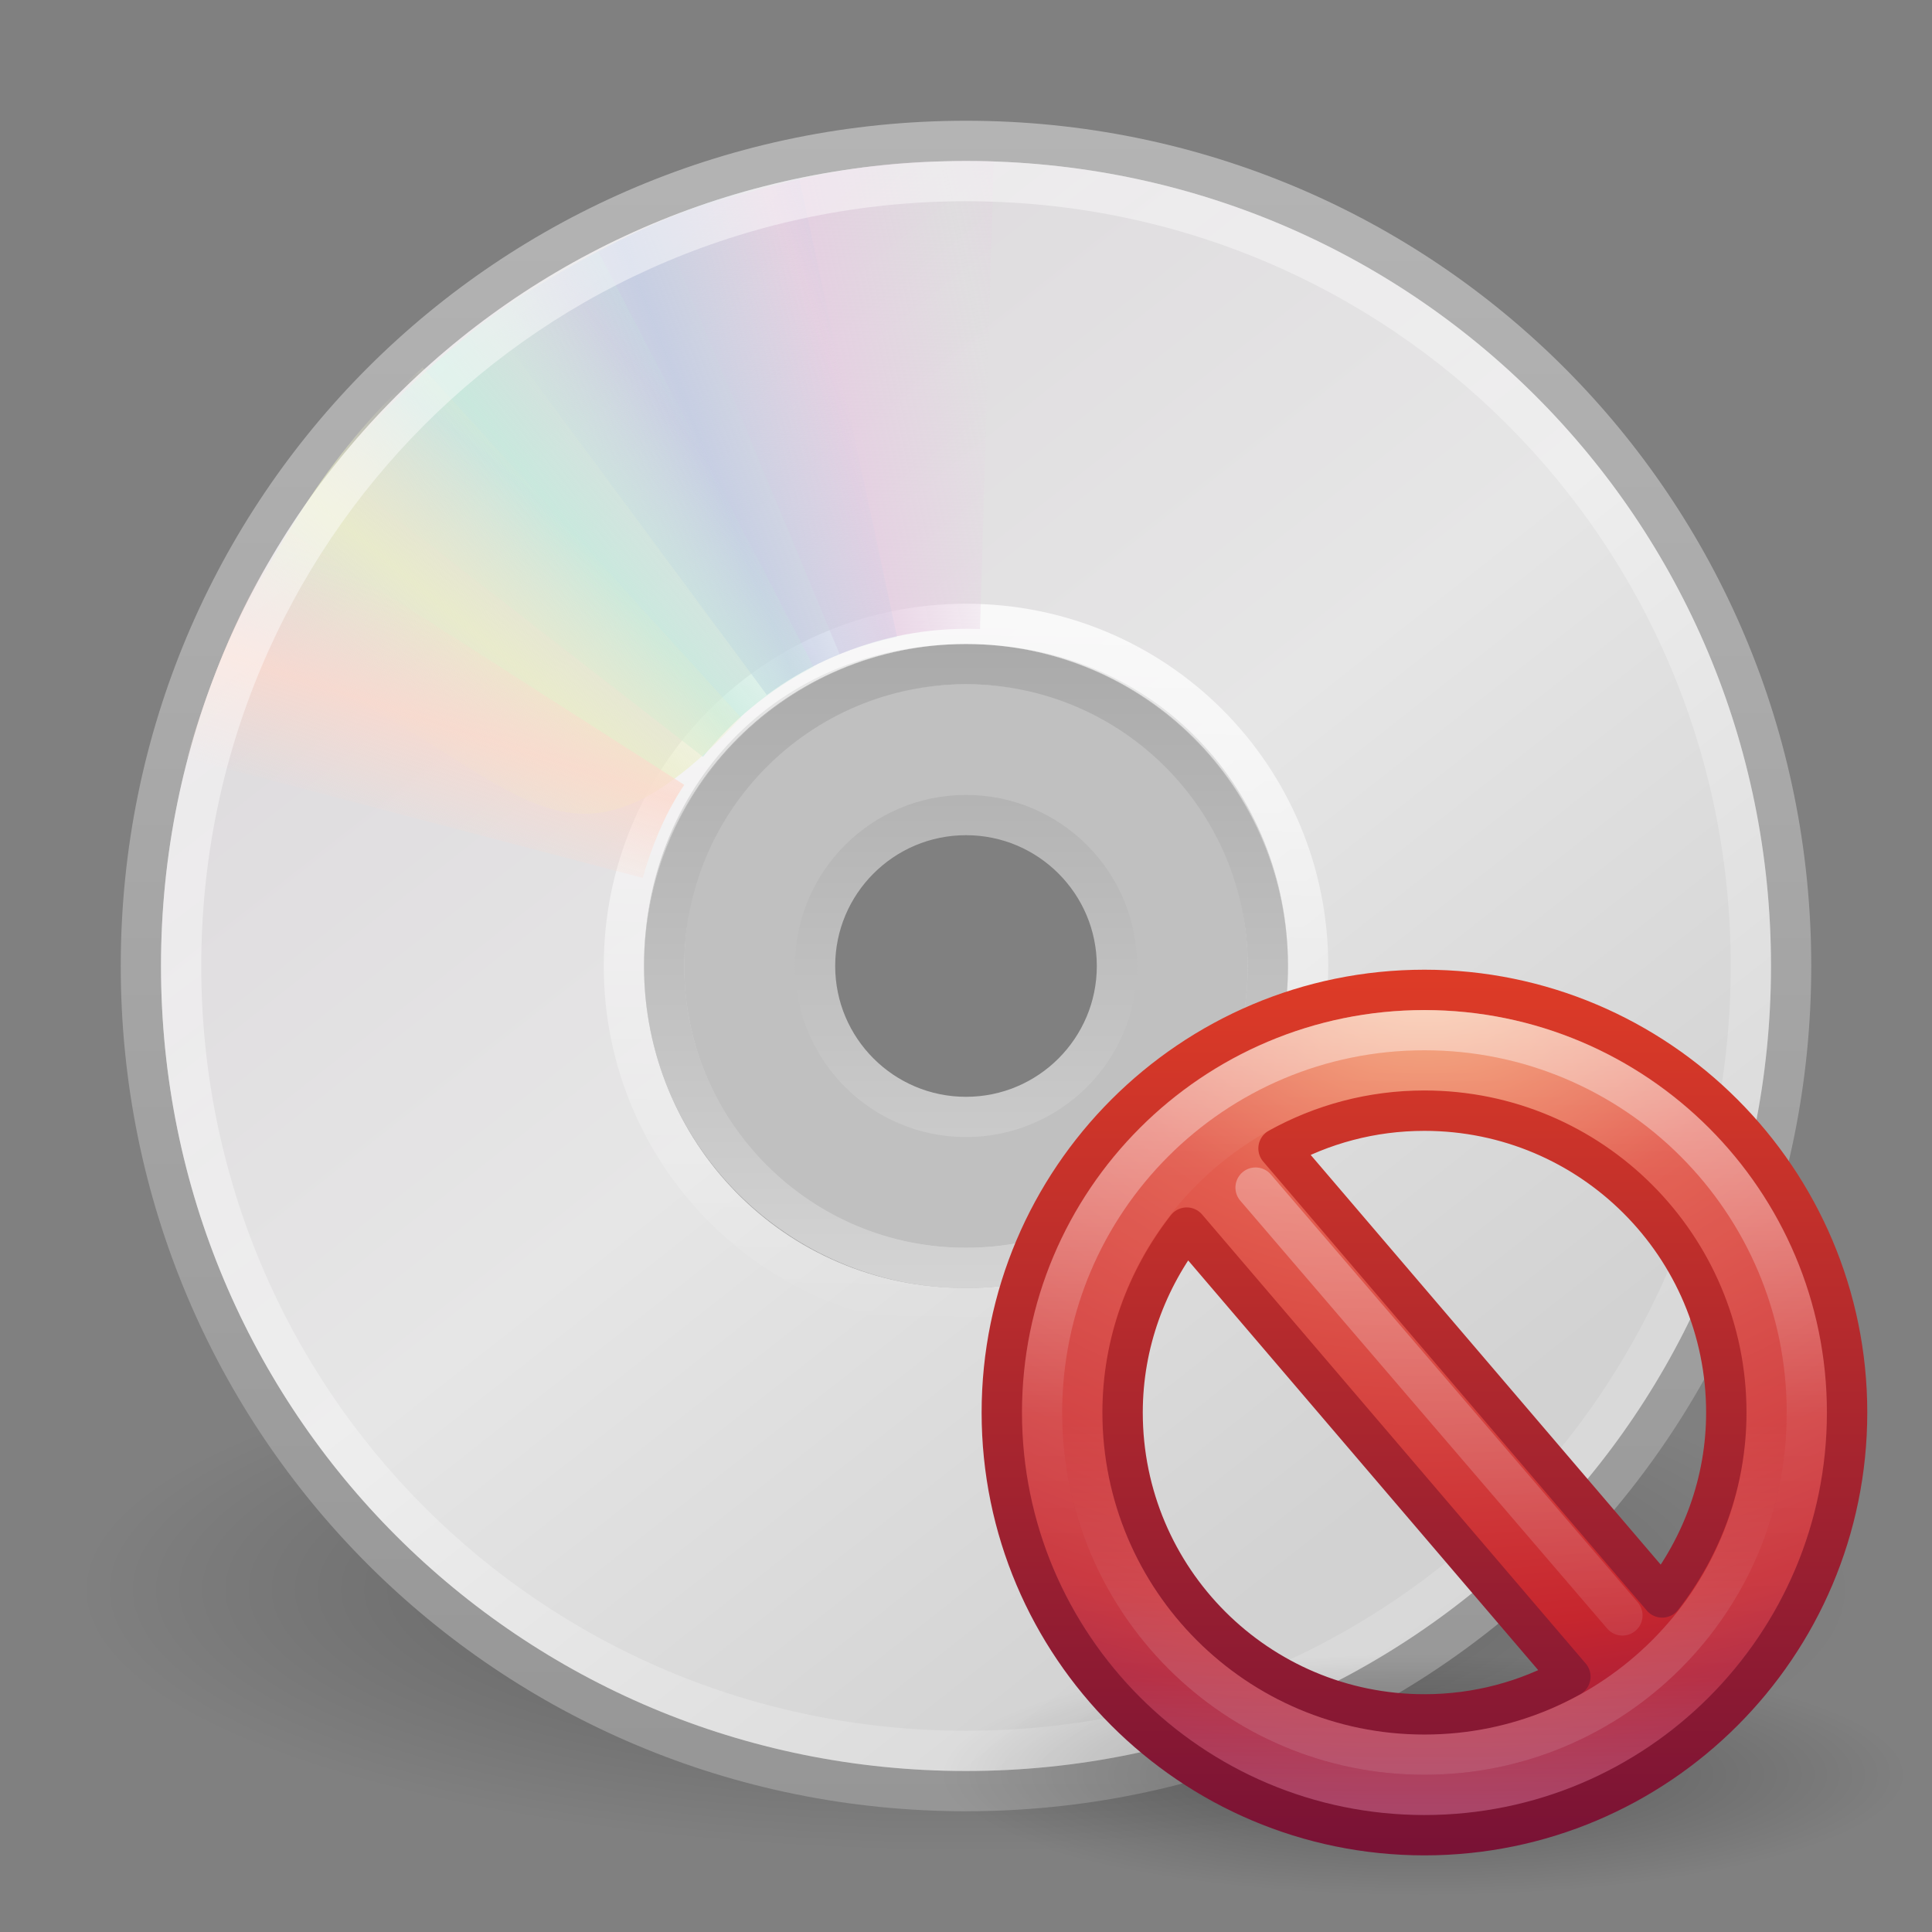 <?xml version="1.0" encoding="UTF-8" standalone="no"?>
<!-- Created with Inkscape (http://www.inkscape.org/) -->

<svg
   xmlns:dc="http://purl.org/dc/elements/1.1/"
   xmlns:cc="http://creativecommons.org/ns#"
   xmlns:rdf="http://www.w3.org/1999/02/22-rdf-syntax-ns#"
   xmlns:svg="http://www.w3.org/2000/svg"
   xmlns="http://www.w3.org/2000/svg"
   xmlns:xlink="http://www.w3.org/1999/xlink"
   xmlns:sodipodi="http://sodipodi.sourceforge.net/DTD/sodipodi-0.dtd"
   xmlns:inkscape="http://www.inkscape.org/namespaces/inkscape"
   id="svg3367"
   height="48"
   width="48"
   version="1.0"
   inkscape:version="0.48.3.1 r9886"
   sodipodi:docname="rubyripper.svg">
  <rect width="100%" height="100%" fill="#808080" stroke="none"/>
  <sodipodi:namedview
     pagecolor="#ffffff"
     bordercolor="#666666"
     borderopacity="1"
     objecttolerance="10"
     gridtolerance="10"
     guidetolerance="10"
     inkscape:pageopacity="0"
     inkscape:pageshadow="2"
     inkscape:window-width="1095"
     inkscape:window-height="725"
     id="namedview61"
     showgrid="false"
     inkscape:zoom="4.9166667"
     inkscape:cx="24"
     inkscape:cy="24"
     inkscape:window-x="293"
     inkscape:window-y="315"
     inkscape:window-maximized="0"
     inkscape:current-layer="svg3367" />
  <defs
     id="defs3369">
    <radialGradient
       id="radialGradient2476"
       gradientUnits="userSpaceOnUse"
       cy="41.636"
       cx="23.335"
       gradientTransform="matrix(.972 0 0 .287 1.312 27.541)"
       r="22.627">
      <stop
         id="stop23421"
         offset="0" />
      <stop
         id="stop23423"
         style="stop-opacity:0"
         offset="1" />
    </radialGradient>
    <linearGradient
       id="linearGradient3260"
       y2="45.033"
       gradientUnits="userSpaceOnUse"
       x2="-21.916"
       gradientTransform="translate(50.265)"
       y1="3"
       x1="-21.916">
      <stop
         id="stop3774"
         style="stop-color:#b4b4b4"
         offset="0" />
      <stop
         id="stop3776"
         style="stop-color:#969696"
         offset="1" />
    </linearGradient>
    <linearGradient
       id="linearGradient2473"
       y2="14.203"
       gradientUnits="userSpaceOnUse"
       x2="35.391"
       gradientTransform="matrix(0 1.171 -1.171 0 51.06 -4.114)"
       y1="32.416"
       x1="12.274">
      <stop
         id="stop3265"
         style="stop-color:#dedbde"
         offset="0" />
      <stop
         id="stop3267"
         style="stop-color:#e6e6e6"
         offset=".5" />
      <stop
         id="stop3269"
         style="stop-color:#d2d2d2"
         offset="1" />
    </linearGradient>
    <linearGradient
       id="linearGradient2469"
       y2="32.509"
       gradientUnits="userSpaceOnUse"
       x2="21.448"
       gradientTransform="matrix(.938 0 0 .938 1.5 1.5)"
       y1="15.5"
       x1="21.448">
      <stop
         id="stop3430"
         style="stop-color:#aaa"
         offset="0" />
      <stop
         id="stop3432"
         style="stop-color:#d4d4d4"
         offset="1" />
    </linearGradient>
    <linearGradient
       id="linearGradient2448"
       y2="45.962"
       xlink:href="#linearGradient6036"
       gradientUnits="userSpaceOnUse"
       x2="18.203"
       gradientTransform="matrix(.429 0 0 .429 13.547 13.266)"
       y1="4.038"
       x1="18.776" />
    <linearGradient
       id="linearGradient3354"
       y2="20.613"
       xlink:href="#linearGradient3519"
       spreadMethod="reflect"
       gradientUnits="userSpaceOnUse"
       x2="9.73"
       y1="17.886"
       x1="10.609" />
    <linearGradient
       id="linearGradient3352"
       y2="13.462"
       xlink:href="#linearGradient3511"
       spreadMethod="reflect"
       gradientUnits="userSpaceOnUse"
       x2="14.609"
       y1="16.188"
       x1="12.372" />
    <linearGradient
       id="linearGradient3350"
       y2="10.732"
       xlink:href="#linearGradient3503"
       spreadMethod="reflect"
       gradientUnits="userSpaceOnUse"
       x2="16.994"
       y1="13.046"
       x1="14.085" />
    <linearGradient
       id="linearGradient3348"
       y2="9.796"
       xlink:href="#linearGradient3495"
       spreadMethod="reflect"
       gradientUnits="userSpaceOnUse"
       x2="21.047"
       y1="11.2"
       x1="17.495" />
    <linearGradient
       id="linearGradient3346"
       y2="9.862"
       xlink:href="#linearGradient3487"
       spreadMethod="reflect"
       gradientUnits="userSpaceOnUse"
       x2="24.274"
       y1="10.775"
       x1="20.58" />
    <linearGradient
       id="linearGradient6036">
      <stop
         id="stop6038"
         style="stop-color:#fff"
         offset="0" />
      <stop
         id="stop6040"
         style="stop-color:#fff;stop-opacity:0"
         offset="1" />
    </linearGradient>
    <linearGradient
       id="linearGradient3359"
       y2="54.698"
       xlink:href="#linearGradient6036"
       gradientUnits="userSpaceOnUse"
       x2="48.799"
       gradientTransform="matrix(.985 0 0 .985 .019 -.624)"
       y1="3.61"
       x1="10.502" />
    <linearGradient
       id="linearGradient3519">
      <stop
         id="stop3521"
         style="stop-color:#fcd9cd"
         offset="0" />
      <stop
         id="stop3523"
         style="stop-color:#fcd9cd;stop-opacity:0"
         offset="1" />
    </linearGradient>
    <linearGradient
       id="linearGradient3511">
      <stop
         id="stop3513"
         style="stop-color:#ebeec7"
         offset="0" />
      <stop
         id="stop3515"
         style="stop-color:#ebeec7;stop-opacity:0"
         offset="1" />
    </linearGradient>
    <linearGradient
       id="linearGradient3503">
      <stop
         id="stop3505"
         style="stop-color:#c4ebdd"
         offset="0" />
      <stop
         id="stop3507"
         style="stop-color:#c4ebdd;stop-opacity:0"
         offset="1" />
    </linearGradient>
    <linearGradient
       id="linearGradient3495">
      <stop
         id="stop3497"
         style="stop-color:#c1cbe4"
         offset="0" />
      <stop
         id="stop3499"
         style="stop-color:#c1cbe4;stop-opacity:0"
         offset="1" />
    </linearGradient>
    <linearGradient
       id="linearGradient3487">
      <stop
         id="stop3489"
         style="stop-color:#e6cde2"
         offset="0" />
      <stop
         id="stop3491"
         style="stop-color:#e6cde2;stop-opacity:0"
         offset="1" />
    </linearGradient>
    <linearGradient
       x1="24"
       y1="5"
       x2="24"
       y2="43"
       id="linearGradient2470"
       xlink:href="#linearGradient3308-4-6-931-761"
       gradientUnits="userSpaceOnUse"
       gradientTransform="matrix(1.136,0,0,1.136,-3.33,-3.44)" />
    <linearGradient
       id="linearGradient3308-4-6-931-761">
      <stop
         id="stop2919"
         style="stop-color:#ffffff;stop-opacity:1"
         offset="0" />
      <stop
         id="stop2921"
         style="stop-color:#ffffff;stop-opacity:0"
         offset="1" />
    </linearGradient>
    <radialGradient
       inkscape:collect="always"
       xlink:href="#linearGradient2867-449-88-871-390-598-476-591-434-148-9-7"
       id="radialGradient3262"
       gradientUnits="userSpaceOnUse"
       gradientTransform="matrix(0,6.074,-8.13,-2.5628778e-7,132.694,-28.488)"
       cx="7.496"
       cy="8.45"
       fx="7.496"
       fy="8.45"
       r="20" />
    <linearGradient
       id="linearGradient2867-449-88-871-390-598-476-591-434-148-9-7">
      <stop
         offset="0"
         style="stop-color:#51cfee;stop-opacity:1"
         id="stop4627-2-7" />
      <stop
         offset="0.262"
         style="stop-color:#49a3d2;stop-opacity:1"
         id="stop4629-8-6" />
      <stop
         offset="0.705"
         style="stop-color:#3470b4;stop-opacity:1"
         id="stop4631-3-4" />
      <stop
         offset="1"
         style="stop-color:#1b5699;stop-opacity:1"
         id="stop4633-0-3" />
    </linearGradient>
    <linearGradient
       inkscape:collect="always"
       xlink:href="#linearGradient3332-412-419-652-471-761-410-156-661-505-7-3"
       id="linearGradient3264"
       gradientUnits="userSpaceOnUse"
       gradientTransform="matrix(2.641,0,0,2.641,0.615,3.615)"
       x1="24"
       y1="44"
       x2="24"
       y2="3.899" />
    <linearGradient
       id="linearGradient3332-412-419-652-471-761-410-156-661-505-7-3">
      <stop
         offset="0"
         style="stop-color:#205286;stop-opacity:1;"
         id="stop8032-8-0" />
      <stop
         offset="1"
         style="stop-color:#5492be;stop-opacity:1;"
         id="stop8034-9-9" />
    </linearGradient>
    <linearGradient
       x1="24"
       y1="5"
       x2="24"
       y2="43"
       id="linearGradient2470-3"
       xlink:href="#linearGradient3308-4-6-931-761-7"
       gradientUnits="userSpaceOnUse"
       gradientTransform="matrix(1.13,0,0,1.13,-3.064,-3.163)" />
    <linearGradient
       id="linearGradient3308-4-6-931-761-7">
      <stop
         id="stop2919-3"
         style="stop-color:#ffffff;stop-opacity:1"
         offset="0" />
      <stop
         id="stop2921-4"
         style="stop-color:#ffffff;stop-opacity:0"
         offset="1" />
    </linearGradient>
    <radialGradient
       inkscape:collect="always"
       xlink:href="#linearGradient2867-449-88-871-390-598-476-591-434-148-9-7-6"
       id="radialGradient3262-0"
       gradientUnits="userSpaceOnUse"
       gradientTransform="matrix(0,6.074,-8.13,-2.5628778e-7,132.694,-28.488)"
       cx="7.496"
       cy="8.45"
       fx="7.496"
       fy="8.45"
       r="20" />
    <linearGradient
       id="linearGradient2867-449-88-871-390-598-476-591-434-148-9-7-6">
      <stop
         offset="0"
         style="stop-color:#7aee51;stop-opacity:1;"
         id="stop4627-2-7-5" />
      <stop
         offset="0.262"
         style="stop-color:#78c564;stop-opacity:1;"
         id="stop4629-8-6-4" />
      <stop
         offset="0.705"
         style="stop-color:#6eaf32;stop-opacity:1;"
         id="stop4631-3-4-6" />
      <stop
         offset="1"
         style="stop-color:#324b32;stop-opacity:1;"
         id="stop4633-0-3-2" />
    </linearGradient>
    <linearGradient
       inkscape:collect="always"
       xlink:href="#linearGradient3332-412-419-652-471-761-410-156-661-505-7-3-8"
       id="linearGradient3264-0"
       gradientUnits="userSpaceOnUse"
       gradientTransform="matrix(2.641,0,0,2.641,0.615,3.615)"
       x1="24"
       y1="44"
       x2="24"
       y2="3.899" />
    <linearGradient
       id="linearGradient3332-412-419-652-471-761-410-156-661-505-7-3-8">
      <stop
         offset="0"
         style="stop-color:#238620;stop-opacity:1;"
         id="stop8032-8-0-3" />
      <stop
         offset="1"
         style="stop-color:#63be54;stop-opacity:1;"
         id="stop8034-9-9-1" />
    </linearGradient>
    <linearGradient
       x1="24"
       y1="5"
       x2="24"
       y2="43"
       id="linearGradient2470-8"
       xlink:href="#linearGradient3308-4-6-931-761-4"
       gradientUnits="userSpaceOnUse"
       gradientTransform="matrix(1.136,0,0,1.136,-3.33,-3.44)" />
    <linearGradient
       id="linearGradient3308-4-6-931-761-4">
      <stop
         id="stop2919-38"
         style="stop-color:#ffffff;stop-opacity:1"
         offset="0" />
      <stop
         id="stop2921-5"
         style="stop-color:#ffffff;stop-opacity:0"
         offset="1" />
    </linearGradient>
    <radialGradient
       inkscape:collect="always"
       xlink:href="#linearGradient2867-449-88-871-390-598-476-591-434-148-9-7-4"
       id="radialGradient3262-4"
       gradientUnits="userSpaceOnUse"
       gradientTransform="matrix(0,6.074,-8.13,-2.5628778e-7,132.694,-28.488)"
       cx="7.496"
       cy="8.45"
       fx="7.496"
       fy="8.45"
       r="20" />
    <linearGradient
       id="linearGradient2867-449-88-871-390-598-476-591-434-148-9-7-4">
      <stop
         offset="0"
         style="stop-color:#d3673a;stop-opacity:1;"
         id="stop4627-2-7-0" />
      <stop
         offset="0.262"
         style="stop-color:#d33740;stop-opacity:1;"
         id="stop4629-8-6-1" />
      <stop
         offset="0.705"
         style="stop-color:#c03939;stop-opacity:1;"
         id="stop4631-3-4-62" />
      <stop
         offset="1"
         style="stop-color:#5b0000;stop-opacity:1;"
         id="stop4633-0-3-9" />
    </linearGradient>
    <linearGradient
       inkscape:collect="always"
       xlink:href="#linearGradient3332-412-419-652-471-761-410-156-661-505-7-3-9"
       id="linearGradient3264-9"
       gradientUnits="userSpaceOnUse"
       gradientTransform="matrix(2.641,0,0,2.641,0.615,3.615)"
       x1="24"
       y1="44"
       x2="24"
       y2="3.899" />
    <linearGradient
       id="linearGradient3332-412-419-652-471-761-410-156-661-505-7-3-9">
      <stop
         offset="0"
         style="stop-color:#862022;stop-opacity:1;"
         id="stop8032-8-0-6" />
      <stop
         offset="1"
         style="stop-color:#be5456;stop-opacity:1;"
         id="stop8034-9-9-9" />
    </linearGradient>
    <radialGradient
       r="20"
       fy="8.45"
       fx="7.496"
       cy="8.45"
       cx="7.496"
       gradientTransform="matrix(0,2.528,-3.384,-1.0666855e-7,52.528,-15.916)"
       gradientUnits="userSpaceOnUse"
       id="radialGradient3113"
       xlink:href="#linearGradient2867-449-88-871-390-598-476-591-434-148-9-7-4"
       inkscape:collect="always" />
    <linearGradient
       y2="3.899"
       x2="24"
       y1="44"
       x1="24"
       gradientTransform="matrix(1.099,0,0,1.099,-2.444,-2.554)"
       gradientUnits="userSpaceOnUse"
       id="linearGradient3115"
       xlink:href="#linearGradient3332-412-419-652-471-761-410-156-661-505-7-3-9"
       inkscape:collect="always" />
    <linearGradient
       x1="24"
       y1="5"
       x2="24"
       y2="43"
       id="linearGradient2470-5"
       xlink:href="#linearGradient3308-4-6-931-761-1"
       gradientUnits="userSpaceOnUse"
       gradientTransform="matrix(1.136,0,0,1.136,-3.33,-3.44)" />
    <linearGradient
       id="linearGradient3308-4-6-931-761-1">
      <stop
         id="stop2919-4"
         style="stop-color:#ffffff;stop-opacity:1"
         offset="0" />
      <stop
         id="stop2921-9"
         style="stop-color:#ffffff;stop-opacity:0"
         offset="1" />
    </linearGradient>
    <linearGradient
       inkscape:collect="always"
       xlink:href="#linearGradient3332-412-419-652-471-761-410-156-661-505-7-3-4"
       id="linearGradient3264-3"
       gradientUnits="userSpaceOnUse"
       gradientTransform="matrix(2.641,0,0,2.641,0.615,3.615)"
       x1="24"
       y1="44"
       x2="24"
       y2="3.899" />
    <linearGradient
       id="linearGradient3332-412-419-652-471-761-410-156-661-505-7-3-4">
      <stop
         offset="0"
         style="stop-color:#205886;stop-opacity:1;"
         id="stop8032-8-0-9" />
      <stop
         offset="1"
         style="stop-color:#547ebe;stop-opacity:1;"
         id="stop8034-9-9-6" />
    </linearGradient>
    <linearGradient
       inkscape:collect="always"
       xlink:href="#linearGradient3240"
       id="linearGradient5092"
       gradientUnits="userSpaceOnUse"
       gradientTransform="translate(-33.588,4.066)"
       x1="7.562"
       y1="3.156"
       x2="18.875"
       y2="19.562" />
    <linearGradient
       inkscape:collect="always"
       id="linearGradient3240">
      <stop
         style="stop-color:#ffffff;stop-opacity:1;"
         offset="0"
         id="stop3242" />
      <stop
         style="stop-color:#ffffff;stop-opacity:0;"
         offset="1"
         id="stop3244-8" />
    </linearGradient>
    <linearGradient
       inkscape:collect="always"
       xlink:href="#linearGradient3240"
       id="linearGradient5094"
       gradientUnits="userSpaceOnUse"
       gradientTransform="translate(-33.588,4.066)"
       x1="7.562"
       y1="3.156"
       x2="18.875"
       y2="19.562" />
    <linearGradient
       inkscape:collect="always"
       id="linearGradient3187">
      <stop
         style="stop-color:#ffffff;stop-opacity:1;"
         offset="0"
         id="stop3189" />
      <stop
         style="stop-color:#ffffff;stop-opacity:0;"
         offset="1"
         id="stop3191" />
    </linearGradient>
    <linearGradient
       inkscape:collect="always"
       xlink:href="#linearGradient3240"
       id="linearGradient5096"
       gradientUnits="userSpaceOnUse"
       gradientTransform="translate(-33.588,4.066)"
       x1="7.562"
       y1="3.156"
       x2="18.875"
       y2="19.562" />
    <linearGradient
       inkscape:collect="always"
       xlink:href="#linearGradient3240"
       id="linearGradient5098"
       gradientUnits="userSpaceOnUse"
       gradientTransform="translate(-33.588,4.066)"
       x1="7.562"
       y1="3.156"
       x2="18.875"
       y2="19.562" />
    <linearGradient
       inkscape:collect="always"
       xlink:href="#linearGradient3240"
       id="linearGradient5100"
       gradientUnits="userSpaceOnUse"
       gradientTransform="translate(-33.588,4.066)"
       x1="7.562"
       y1="3.156"
       x2="18.875"
       y2="19.562" />
    <linearGradient
       inkscape:collect="always"
       xlink:href="#linearGradient3240"
       id="linearGradient5102"
       gradientUnits="userSpaceOnUse"
       gradientTransform="translate(-33.588,4.066)"
       x1="7.562"
       y1="3.156"
       x2="18.875"
       y2="19.562" />
    <linearGradient
       inkscape:collect="always"
       xlink:href="#linearGradient3240"
       id="linearGradient5104"
       gradientUnits="userSpaceOnUse"
       gradientTransform="translate(-33.588,4.066)"
       x1="7.562"
       y1="3.156"
       x2="18.875"
       y2="19.562" />
    <radialGradient
       inkscape:collect="always"
       xlink:href="#linearGradient3240"
       id="radialGradient5106"
       gradientUnits="userSpaceOnUse"
       gradientTransform="matrix(1.64,-3.12744e-8,4.52589e-8,2.373,10.883,-16.62)"
       cx="-17.016"
       cy="11.778"
       fx="-17.016"
       fy="11.778"
       r="3.616" />
    <linearGradient
       inkscape:collect="always"
       xlink:href="#linearGradient3240"
       id="linearGradient5108"
       gradientUnits="userSpaceOnUse"
       gradientTransform="translate(-33.588,4.066)"
       x1="7.562"
       y1="3.156"
       x2="18.875"
       y2="19.562" />
    <radialGradient
       inkscape:collect="always"
       xlink:href="#linearGradient3314"
       id="radialGradient5090"
       gradientUnits="userSpaceOnUse"
       gradientTransform="matrix(1,0,0,0.972,0,0.245)"
       cx="12.75"
       cy="8.812"
       fx="12.75"
       fy="8.812"
       r="2.25" />
    <linearGradient
       inkscape:collect="always"
       id="linearGradient3314">
      <stop
         style="stop-color:#ffffff;stop-opacity:1;"
         offset="0"
         id="stop3316" />
      <stop
         style="stop-color:#ffffff;stop-opacity:0;"
         offset="1"
         id="stop3318" />
    </linearGradient>
    <filter
       color-interpolation-filters="sRGB"
       inkscape:collect="always"
       x="-0.131"
       width="1.262"
       y="-0.135"
       height="1.27"
       id="filter3718">
      <feGaussianBlur
         inkscape:collect="always"
         stdDeviation="0.295"
         id="feGaussianBlur3720" />
    </filter>
    <radialGradient
       inkscape:collect="always"
       xlink:href="#linearGradient3314"
       id="radialGradient5088"
       gradientUnits="userSpaceOnUse"
       gradientTransform="matrix(1,0,0,0.972,0,0.245)"
       cx="12.75"
       cy="8.812"
       fx="12.75"
       fy="8.812"
       r="2.25" />
    <filter
       color-interpolation-filters="sRGB"
       inkscape:collect="always"
       x="-0.32"
       width="1.64"
       y="-0.329"
       height="1.658"
       id="filter3630">
      <feGaussianBlur
         inkscape:collect="always"
         stdDeviation="0.72"
         id="feGaussianBlur3632" />
    </filter>
    <linearGradient
       inkscape:collect="always"
       xlink:href="#linearGradient3161"
       id="linearGradient5082"
       gradientUnits="userSpaceOnUse"
       gradientTransform="matrix(1.374,0,0,1.422,9.774,20.095)"
       x1="17.875"
       y1="22.562"
       x2="4.625"
       y2="-1.812" />
    <linearGradient
       id="linearGradient3161">
      <stop
         style="stop-color:#b30000;stop-opacity:1;"
         offset="0"
         id="stop3163" />
      <stop
         style="stop-color:#f80000;stop-opacity:1;"
         offset="1"
         id="stop3165" />
    </linearGradient>
    <linearGradient
       inkscape:collect="always"
       xlink:href="#linearGradient3169"
       id="linearGradient5084"
       gradientUnits="userSpaceOnUse"
       gradientTransform="matrix(1.374,0,0,1.422,9.774,20.095)"
       x1="17.875"
       y1="22.562"
       x2="4.625"
       y2="-1.812" />
    <linearGradient
       id="linearGradient3169">
      <stop
         style="stop-color:#a40000;stop-opacity:1;"
         offset="0"
         id="stop3171" />
      <stop
         style="stop-color:#e20000;stop-opacity:1;"
         offset="1"
         id="stop3173" />
    </linearGradient>
    <linearGradient
       inkscape:collect="always"
       xlink:href="#linearGradient3187"
       id="linearGradient5086"
       gradientUnits="userSpaceOnUse"
       gradientTransform="matrix(1.422,0,0,1.422,22.715,22.484)"
       x1="-4.459"
       y1="-3.721"
       x2="12.768"
       y2="18.097" />
    <radialGradient
       inkscape:collect="always"
       xlink:href="#linearGradient3293-0"
       id="radialGradient5080"
       gradientUnits="userSpaceOnUse"
       gradientTransform="matrix(1,0,0,0.267,0,13.892)"
       cx="10.607"
       cy="18.951"
       fx="10.607"
       fy="18.951"
       r="10.43" />
    <linearGradient
       inkscape:collect="always"
       id="linearGradient3293-0">
      <stop
         style="stop-color:#000000;stop-opacity:1;"
         offset="0"
         id="stop3295" />
      <stop
         style="stop-color:#000000;stop-opacity:0;"
         offset="1"
         id="stop3297" />
    </linearGradient>
    <linearGradient
       inkscape:collect="always"
       xlink:href="#linearGradient3308"
       id="linearGradient3095"
       gradientUnits="userSpaceOnUse"
       x1="21.311"
       y1="11.446"
       x2="6.59"
       y2="11.789" />
    <linearGradient
       id="linearGradient3308">
      <stop
         id="stop3310"
         style="stop-color:#fc0000;stop-opacity:1"
         offset="0" />
      <stop
         id="stop3312"
         style="stop-color:#fc0000;stop-opacity:0"
         offset="1" />
    </linearGradient>
    <radialGradient
       r="1.502"
       fy="10.958"
       fx="5.963"
       cy="10.958"
       cx="5.963"
       gradientUnits="userSpaceOnUse"
       id="radialGradient4395"
       xlink:href="#linearGradient3293"
       inkscape:collect="always" />
    <linearGradient
       id="linearGradient3293">
      <stop
         id="stop3296"
         style="stop-color:#ffc64e;stop-opacity:1"
         offset="0" />
      <stop
         id="stop3839"
         style="stop-color:#f30000;stop-opacity:0.831"
         offset="0.3" />
      <stop
         id="stop3302"
         style="stop-color:#fb0000;stop-opacity:0.476"
         offset="0.438" />
      <stop
         id="stop3298"
         style="stop-color:#ffb56f;stop-opacity:0"
         offset="1" />
    </linearGradient>
    <radialGradient
       r="1.502"
       fy="10.958"
       fx="5.963"
       cy="10.958"
       cx="5.963"
       gradientUnits="userSpaceOnUse"
       id="radialGradient3305"
       xlink:href="#linearGradient3293"
       inkscape:collect="always" />
    <radialGradient
       r="10.625"
       fy="4.625"
       fx="62.625"
       cy="4.625"
       cx="62.625"
       gradientTransform="matrix(1.129,0,0,0.282,-58.729,59.694)"
       gradientUnits="userSpaceOnUse"
       id="radialGradient3875"
       xlink:href="#linearGradient8838"
       inkscape:collect="always" />
    <linearGradient
       id="linearGradient8838">
      <stop
         id="stop8840"
         style="stop-color:#000000;stop-opacity:1"
         offset="0" />
      <stop
         id="stop8842"
         style="stop-color:#000000;stop-opacity:0"
         offset="1" />
    </linearGradient>
    <radialGradient
       inkscape:collect="always"
       xlink:href="#linearGradient3242-1"
       id="radialGradient3057"
       gradientUnits="userSpaceOnUse"
       gradientTransform="matrix(0,1.232,-1.626,0,41.876,-5.627)"
       cx="23.896"
       cy="3.99"
       fx="23.896"
       fy="3.99"
       r="20.397" />
    <linearGradient
       id="linearGradient3242-1">
      <stop
         offset="0"
         style="stop-color:#f8b17e;stop-opacity:1"
         id="stop3244-9" />
      <stop
         offset="0.262"
         style="stop-color:#e35d4f;stop-opacity:1"
         id="stop3246-4" />
      <stop
         offset="0.661"
         style="stop-color:#c6262e;stop-opacity:1"
         id="stop3248-7" />
      <stop
         offset="1"
         style="stop-color:#690b54;stop-opacity:1"
         id="stop3250-8" />
    </linearGradient>
    <linearGradient
       inkscape:collect="always"
       xlink:href="#linearGradient2490-2"
       id="linearGradient3059"
       gradientUnits="userSpaceOnUse"
       gradientTransform="matrix(0.516,0,0,0.516,23.005,22.709)"
       x1="18.379"
       y1="44.98"
       x2="18.379"
       y2="3.082" />
    <linearGradient
       id="linearGradient2490-2">
      <stop
         offset="0"
         style="stop-color:#791235;stop-opacity:1"
         id="stop2492-9" />
      <stop
         offset="1"
         style="stop-color:#dd3b27;stop-opacity:1"
         id="stop2494-3" />
    </linearGradient>
    <linearGradient
       inkscape:collect="always"
       xlink:href="#linearGradient4011"
       id="linearGradient3081"
       gradientUnits="userSpaceOnUse"
       gradientTransform="matrix(0.514,0,0,0.514,-1.446,22.073)"
       x1="71.204"
       y1="6.238"
       x2="71.204"
       y2="44.341" />
    <linearGradient
       id="linearGradient4011">
      <stop
         id="stop4013"
         style="stop-color:#ffffff;stop-opacity:1"
         offset="0" />
      <stop
         id="stop4015"
         style="stop-color:#ffffff;stop-opacity:0.235"
         offset="0.508" />
      <stop
         id="stop4017"
         style="stop-color:#ffffff;stop-opacity:0.157"
         offset="0.835" />
      <stop
         id="stop4019"
         style="stop-color:#ffffff;stop-opacity:0.392"
         offset="1" />
    </linearGradient>
    <linearGradient
       y2="44.341"
       x2="71.204"
       y1="6.238"
       x1="71.204"
       gradientTransform="matrix(0.459,0,0,-0.459,2.431,46.745)"
       gradientUnits="userSpaceOnUse"
       id="linearGradient3032"
       xlink:href="#linearGradient4011-5"
       inkscape:collect="always" />
    <linearGradient
       id="linearGradient4011-5">
      <stop
         id="stop4013-4"
         style="stop-color:#ffffff;stop-opacity:1"
         offset="0" />
      <stop
         id="stop4015-7"
         style="stop-color:#ffffff;stop-opacity:0.235"
         offset="0.508" />
      <stop
         id="stop4017-6"
         style="stop-color:#ffffff;stop-opacity:0.157"
         offset="0.835" />
      <stop
         id="stop4019-5"
         style="stop-color:#ffffff;stop-opacity:0.392"
         offset="1" />
    </linearGradient>
    <linearGradient
       inkscape:collect="always"
       xlink:href="#linearGradient3781"
       id="linearGradient3067"
       gradientUnits="userSpaceOnUse"
       gradientTransform="matrix(0.538,0,0,0.538,22.468,21.634)"
       x1="24.481"
       y1="5.081"
       x2="24.481"
       y2="45.074" />
    <linearGradient
       id="linearGradient3781">
      <stop
         offset="0"
         style="stop-color:#ffffff;stop-opacity:1"
         id="stop3783" />
      <stop
         offset="1"
         style="stop-color:#ffffff;stop-opacity:0"
         id="stop3785" />
    </linearGradient>
    <radialGradient
       r="10.625"
       fy="4.625"
       fx="62.625"
       cy="4.625"
       cx="62.625"
       gradientTransform="matrix(1.129,0,0,0.282,-35.34,42.788)"
       gradientUnits="userSpaceOnUse"
       id="radialGradient3062"
       xlink:href="#linearGradient8838"
       inkscape:collect="always" />
  </defs>
  <g
     id="layer1">
    <path
       id="path23417"
       style="opacity:.3;fill-rule:evenodd;fill:url(#radialGradient2476)"
       d="m46 39.5c0.001 3.59-9.849 6.5-22 6.5s-22.001-2.91-22-6.5c-0.001-3.59 9.849-6.5 22-6.5s22.001 2.91 22 6.5z" />
    <path
       id="path2781"
       style="stroke:url(#linearGradient3260);fill:url(#linearGradient2473)"
       d="m44.5 24c0-11.363-9.137-20.5-20.5-20.5s-20.5 9.137-20.5 20.5 9.137 20.5 20.5 20.5 20.5-9.137 20.5-20.5zm-13 0c0 4.128-3.289 7.5-7.5 7.5-4.293 0-7.5-3.455-7.5-7.5 0-4.127 3.042-7.5 7.5-7.5s7.5 3.454 7.5 7.5z" />
    <path
       id="path2474"
       style="opacity:.5;fill:#fff"
       d="m24 16c-4.416 0-8 3.584-8 8s3.584 8 8 8 8-3.584 8-8-3.584-8-8-8zm0 4c2.208 0 4 1.792 4 4s-1.792 4-4 4-4-1.792-4-4 1.792-4 4-4z" />
    <path
       id="path3418"
       style="stroke-linejoin:round;stroke:url(#linearGradient2469);fill:none"
       d="m24 16.5c-4.14 0-7.5 3.36-7.5 7.5s3.36 7.5 7.5 7.5 7.5-3.36 7.5-7.5-3.36-7.5-7.5-7.5zm0 3.75c2.07 0 3.75 1.68 3.75 3.75s-1.68 3.75-3.75 3.75-3.75-1.68-3.75-3.75 1.68-3.75 3.75-3.75z" />
    <path
       id="path3281"
       style="opacity:.8;stroke:url(#linearGradient2448);fill:none"
       d="m24 15.5c-4.711 0-8.5 3.789-8.5 8.5s3.789 8.5 8.5 8.5 8.5-3.789 8.5-8.5-3.789-8.5-8.5-8.5z" />
    <g
       id="g3527">
      <path
         id="path3296"
         style="opacity:.8;fill:url(#linearGradient3346)"
         d="m15.857 5.731 4.768 10.613c1.035-0.459 2.17-0.719 3.375-0.719 0.032 0 0.062-0 0.094 0l0.014-11.62c-2.942-0.071-5.543 0.657-8.251 1.726z"
         transform="matrix(1 .028 -.028 1 .692 -.671)" />
      <path
         id="path3308"
         style="opacity:.8;fill:url(#linearGradient3348)"
         d="m12.121 7.906 6.931 9.36c0.913-0.67 1.966-1.167 3.143-1.425 0.031-0.007 0.06-0.014 0.092-0.02l-2.429-11.395c-2.889 0.561-5.319 1.856-7.736 3.48z" />
      <path
         id="path3310"
         style="opacity:.8;fill:url(#linearGradient3350)"
         d="m8.252 11.647 9.214 7.156c0.709-0.883 1.597-1.636 2.667-2.19 0.028-0.015 0.055-0.029 0.083-0.043l-5.35-10.319c-2.645 1.29-4.7 3.201-6.614 5.396z" />
      <path
         id="path3312"
         style="opacity:.8;fill:url(#linearGradient3352)"
         d="m5.633 16.074c7.175 2.242 7.85 7.032 12.777 1.754l-7.91-8.696c-2.221 1.931-3.587 4.327-4.867 6.942z" />
      <path
         id="path3314"
         style="opacity:.8;fill:url(#linearGradient3354)"
         d="m7.155 13.193c-1.183 1.752-1.908 3.637-2.525 5.644l11.339 2.975c0.216-0.763 0.518-1.515 0.969-2.219 0.017-0.027 0.045-0.067 0.062-0.094l-9.845-6.306z" />
    </g>
    <path
       id="path3272"
       style="opacity:.5;stroke:url(#linearGradient3359);fill:none"
       d="m24 4.5c-10.809 0-19.5 8.691-19.5 19.5s8.691 19.5 19.5 19.5 19.5-8.691 19.5-19.5-8.691-19.5-19.5-19.5z" />
    <g
       id="g3297"
       transform="matrix(-1 0 0 -1 48 47.991)">
      <path
         id="path3299"
         style="opacity:.8;fill:url(#linearGradient3346)"
         d="m15.857 5.731 4.768 10.613c1.035-0.459 2.17-0.719 3.375-0.719 0.032 0 0.062-0 0.094 0l0.014-11.62c-2.942-0.071-5.543 0.657-8.251 1.726z"
         transform="matrix(1 .028 -.028 1 .692 -.671)" />
      <path
         id="path3301"
         style="opacity:.8;fill:url(#linearGradient3348)"
         d="m12.121 7.906 6.931 9.36c0.913-0.67 1.966-1.167 3.143-1.425 0.031-0.007 0.06-0.014 0.092-0.02l-2.429-11.395c-2.889 0.561-5.319 1.856-7.736 3.48z" />
      <path
         id="path3303"
         style="opacity:.8;fill:url(#linearGradient3350)"
         d="m8.252 11.647 9.214 7.156c0.709-0.883 1.597-1.636 2.667-2.19 0.028-0.015 0.055-0.029 0.083-0.043l-5.35-10.319c-2.645 1.29-4.7 3.201-6.614 5.396z" />
      <path
         id="path3305"
         style="opacity:.8;fill:url(#linearGradient3352)"
         d="m5.633 16.074c7.175 2.242 7.85 7.032 12.777 1.754l-7.91-8.696c-2.221 1.931-3.587 4.327-4.867 6.942z" />
      <path
         id="path3307"
         style="opacity:.8;fill:url(#linearGradient3354)"
         d="m7.155 13.193c-1.183 1.752-1.908 3.637-2.525 5.644l11.339 2.975c0.216-0.763 0.518-1.515 0.969-2.219 0.017-0.027 0.045-0.067 0.062-0.094l-9.845-6.306z" />
    </g>
  </g>
  <path
     inkscape:connector-curvature="0"
     style="opacity:0.3;fill:url(#radialGradient3062);fill-opacity:1;fill-rule:evenodd;stroke:none;stroke-width:1;marker:none;visibility:visible;display:inline;overflow:visible"
     id="path8836"
     d="m 47.39,44.094 c 0,1.657 -5.373,3 -12,3 -6.627,0 -12,-1.343 -12,-3 0,-1.657 5.373,-3 12,-3 6.627,0 12,1.343 12,3 l 0,0 z" />
  <path
     inkscape:connector-curvature="0"
     style="fill:url(#radialGradient3057);fill-opacity:1;stroke:url(#linearGradient3059);stroke-width:1.004;stroke-linecap:round;stroke-linejoin:round;stroke-miterlimit:4;stroke-opacity:1;stroke-dasharray:none;stroke-dashoffset:0"
     d="m 35.39,24.594 c -5.793,0 -10.5,4.707 -10.5,10.5 0,5.793 4.707,10.5 10.5,10.5 5.793,0 10.5,-4.707 10.5,-10.5 0,-5.793 -4.707,-10.5 -10.5,-10.5 z m 0,3 c 4.142,0 7.5,3.358 7.5,7.5 0,1.733 -0.607,3.324 -1.594,4.594 l -9.531,-11.156 c 1.077,-0.598 2.306,-0.938 3.625,-0.938 z m -5.906,2.906 9.531,11.156 c -1.077,0.598 -2.306,0.938 -3.625,0.938 -4.142,0 -7.5,-3.358 -7.5,-7.5 0,-1.733 0.607,-3.324 1.594,-4.594 z"
     id="path2555-0" />
  <path
     inkscape:connector-curvature="0"
     style="opacity:0.5;color:#000000;fill:none;stroke:url(#linearGradient3081);stroke-width:1;stroke-linecap:round;stroke-linejoin:round;stroke-miterlimit:4;stroke-opacity:1;stroke-dasharray:none;stroke-dashoffset:0;marker:none;visibility:visible;display:inline;overflow:visible;enable-background:accumulate"
     id="path8655-6"
     d="m 44.89,35.094 c 0,5.247 -4.254,9.5 -9.5,9.5 -5.247,0 -9.5,-4.254 -9.5,-9.5 0,-5.247 4.253,-9.5 9.5,-9.5 5.246,0 9.5,4.253 9.5,9.5 l 0,0 z" />
  <path
     inkscape:connector-curvature="0"
     style="opacity:0.25;color:#000000;fill:none;stroke:url(#linearGradient3032);stroke-width:1;stroke-linecap:round;stroke-linejoin:round;stroke-miterlimit:4;stroke-opacity:1;stroke-dasharray:none;stroke-dashoffset:0;marker:none;visibility:visible;display:inline;overflow:visible;enable-background:accumulate"
     id="path8655-6-6"
     d="m 43.89,35.094 c 0,-4.695 -3.806,-8.5 -8.5,-8.5 -4.694,0 -8.5,3.806 -8.5,8.5 0,4.694 3.806,8.5 8.5,8.5 4.694,0 8.5,-3.805 8.5,-8.5 l 0,0 z" />
  <path
     inkscape:connector-curvature="0"
     d="m 31.194,29.505 9.115,10.63"
     id="path3270"
     style="opacity:0.4;fill:none;stroke:url(#linearGradient3067);stroke-width:1px;stroke-linecap:round;stroke-linejoin:miter;stroke-opacity:1" />
</svg>
